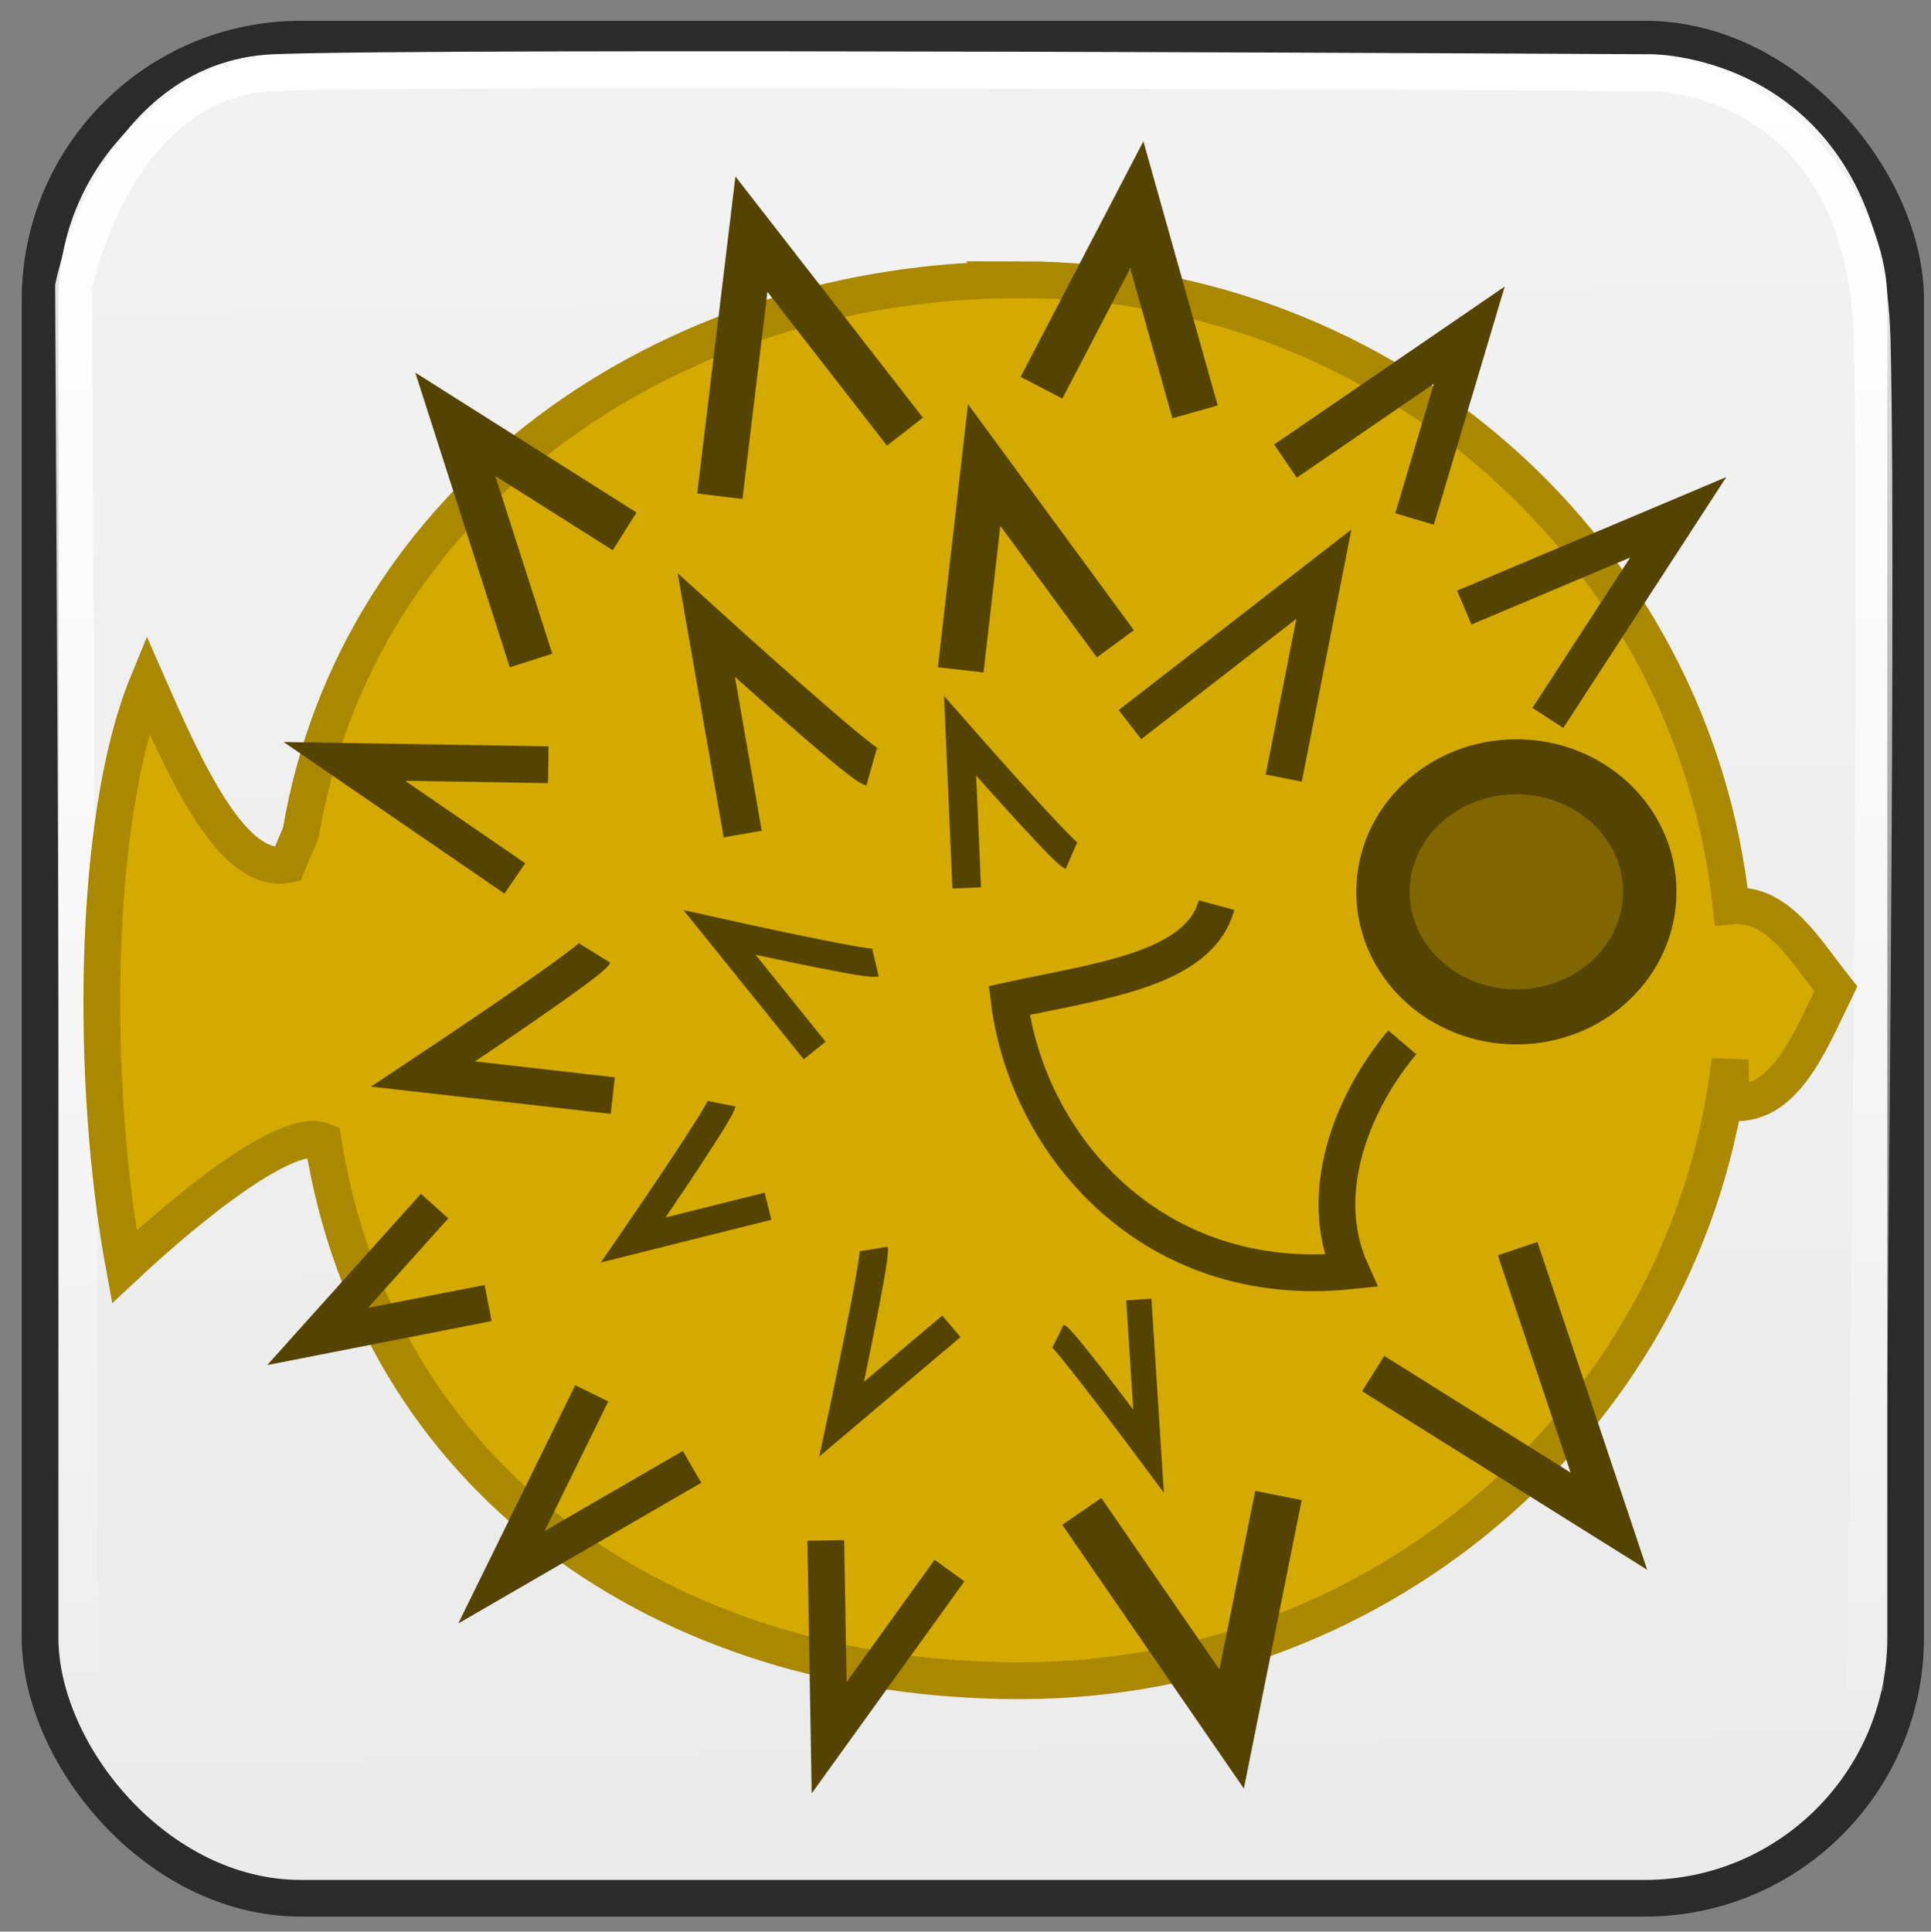 <?xml version="1.0" encoding="UTF-8" standalone="no"?>
<!-- Created with Inkscape (http://www.inkscape.org/) -->

<svg
   xmlns:dc="http://purl.org/dc/elements/1.1/"
   xmlns:cc="http://creativecommons.org/ns#"
   xmlns:rdf="http://www.w3.org/1999/02/22-rdf-syntax-ns#"
   xmlns:svg="http://www.w3.org/2000/svg"
   xmlns="http://www.w3.org/2000/svg"
   xmlns:xlink="http://www.w3.org/1999/xlink"
   xmlns:sodipodi="http://sodipodi.sourceforge.net/DTD/sodipodi-0.dtd"
   xmlns:inkscape="http://www.inkscape.org/namespaces/inkscape"
   width="52.509"
   height="52.52"
   viewBox="0 0 52.509 52.52"
   id="svg5160"
   sodipodi:version="0.32"
   inkscape:version="0.48.5 r10040"
   sodipodi:docname="a:openbsd:openssh.svg"
   version="1.0"
   inkscape:export-xdpi="27.42"
   inkscape:export-ydpi="27.42">
  <rect x="0" y="0" width="52.509" height="52.52" fill="#808080" stroke="none"/>
  <defs
     id="defs5162">
    <linearGradient
       inkscape:collect="always"
       id="linearGradient13960">
      <stop
         style="stop-color:white;stop-opacity:1;"
         offset="0"
         id="stop13962" />
      <stop
         style="stop-color:white;stop-opacity:0;"
         offset="1"
         id="stop13964" />
    </linearGradient>
    <linearGradient
       id="linearGradient3898">
      <stop
         style="stop-color:#e6e6e6;stop-opacity:1;"
         offset="0"
         id="stop3900" />
      <stop
         style="stop-color:white;stop-opacity:1;"
         offset="1"
         id="stop3902" />
    </linearGradient>
    <linearGradient
       inkscape:collect="always"
       xlink:href="#linearGradient3898"
       id="linearGradient13956"
       x1="46.592"
       y1="89.585"
       x2="43.592"
       y2="-74.733"
       gradientUnits="userSpaceOnUse" />
    <linearGradient
       inkscape:collect="always"
       xlink:href="#linearGradient13960"
       id="linearGradient13966"
       x1="26.48"
       y1="1.394"
       x2="26.48"
       y2="52.843"
       gradientUnits="userSpaceOnUse" />
  </defs>
  <sodipodi:namedview
     id="base"
     pagecolor="#ffffff"
     bordercolor="#666666"
     borderopacity="1.0"
     inkscape:pageopacity="0.0"
     inkscape:pageshadow="2"
     inkscape:zoom="11"
     inkscape:cx="13.256239"
     inkscape:cy="22.864967"
     inkscape:current-layer="layer1"
     showgrid="false"
     inkscape:document-units="px"
     inkscape:grid-bbox="true"
     inkscape:window-width="1680"
     inkscape:window-height="1030"
     inkscape:window-x="-3"
     inkscape:window-y="-3"
     showguides="true"
     inkscape:guide-bbox="true"
     inkscape:window-maximized="1">
    <sodipodi:guide
       orientation="vertical"
       position="393.923"
       id="guide5230" />
    <sodipodi:guide
       orientation="vertical"
       position="438.149"
       id="guide5236" />
  </sodipodi:namedview>
  <g
     id="layer1"
     inkscape:label="Layer 1"
     inkscape:groupmode="layer"
     transform="translate(-3.819,-6.156)">
    <g
       inkscape:label="shadow"
       style="display:inline"
       id="layer4"
       transform="translate(-392.79,328.28)" />
    <g
       inkscape:label="shadow"
       id="g3039"
       transform="translate(-840.833,182.272)" />
    <g
       inkscape:label="color"
       id="g3041"
       transform="translate(-840.833,182.272)">
      <path
         style="opacity:1;fill:#71c000;fill-opacity:1;stroke:#71c000;stroke-width:3.379;stroke-linejoin:bevel;stroke-miterlimit:4;stroke-dasharray:none;stroke-opacity:1"
         d=""
         id="path3043" />
      <path
         style="opacity:1;fill:#71c000;fill-opacity:1;stroke:#71c000;stroke-width:3.379;stroke-linejoin:bevel;stroke-miterlimit:4;stroke-dasharray:none;stroke-opacity:1"
         d=""
         id="path3045" />
      <path
         style="opacity:1;fill:#71c000;fill-opacity:1;stroke:#71c000;stroke-width:3.379;stroke-linejoin:bevel;stroke-miterlimit:4;stroke-dasharray:none;stroke-opacity:1"
         d=""
         id="path3047" />
    </g>
    <g
       inkscape:label="highlight"
       id="g3049"
       transform="translate(-840.833,182.272)" />
    <g
       inkscape:label="text"
       id="g3089"
       transform="translate(-840.833,182.272)" />
    <g
       id="g4774"
       inkscape:label="shadow"
       transform="translate(-1426.607,-26.29)" />
    <g
       id="layer2"
       inkscape:label="color"
       transform="translate(-1426.607,-26.29)">
      <path
         style="opacity:1;fill:#71c000;fill-opacity:1;stroke:#71c000;stroke-width:3.379;stroke-linejoin:bevel;stroke-miterlimit:4;stroke-dasharray:none;stroke-opacity:1"
         d=""
         id="path3422" />
      <path
         style="opacity:1;fill:#71c000;fill-opacity:1;stroke:#71c000;stroke-width:3.379;stroke-linejoin:bevel;stroke-miterlimit:4;stroke-dasharray:none;stroke-opacity:1"
         d=""
         id="path3426" />
      <path
         style="opacity:1;fill:#71c000;fill-opacity:1;stroke:#71c000;stroke-width:3.379;stroke-linejoin:bevel;stroke-miterlimit:4;stroke-dasharray:none;stroke-opacity:1"
         d=""
         id="path3428" />
    </g>
    <g
       id="g5777"
       inkscape:label="highlight"
       transform="translate(-1426.607,-26.29)" />
    <g
       id="layer5"
       inkscape:label="text"
       transform="translate(-1426.607,-26.29)" />
    <rect
       style="opacity:1;color:black;fill:url(#linearGradient13956);fill-opacity:1;fill-rule:evenodd;stroke:#2b2b2b;stroke-width:0.997;stroke-linecap:butt;stroke-linejoin:miter;marker:none;marker-start:none;marker-mid:none;marker-end:none;stroke-miterlimit:4;stroke-dasharray:none;stroke-dashoffset:0;stroke-opacity:1;visibility:visible;display:inline;overflow:visible"
       id="rect13948"
       width="50.731"
       height="50.549"
       x="4.908"
       y="7.22"
       ry="7.091" />
    <g
       id="g6007"
       transform="matrix(-3.973892e-3,0.63,-0.63,-3.973892e-3,295.579,-273.619)"
       inkscape:export-xdpi="27.42"
       inkscape:export-ydpi="27.42"
       style="fill:white">
      <g
         transform="translate(415.327,354.416)"
         id="g6011"
         style="fill:white" />
    </g>
    <g
       id="g3192"
       inkscape:label="openvaslogo"
       style="display:inline"
       transform="translate(-996.703,556.527)" />
    <path
       style="opacity:1;color:black;fill:none;fill-opacity:1;fill-rule:evenodd;stroke:url(#linearGradient13966);stroke-width:1;stroke-linecap:butt;stroke-linejoin:miter;marker:none;marker-start:none;marker-mid:none;marker-end:none;stroke-miterlimit:4;stroke-dasharray:none;stroke-dashoffset:0;stroke-opacity:1;visibility:visible;display:inline;overflow:visible"
       d="M 2.182,45.429 L 2,7.793 C 2,7.793 3.091,2.157 7.455,1.975 C 11.818,1.793 44.909,1.975 44.909,1.975 C 44.909,1.975 50.727,1.975 50.909,9.247 C 51.091,16.52 50.727,45.975 50.727,45.975"
       id="path13958"
       transform="translate(3.819,6.156)" />
    <path
       id="path5846"
       d="M 7.636,16.205"
       style="fill:none;stroke:#ffffff;stroke-width:0.322;stroke-linecap:round;stroke-linejoin:round;stroke-miterlimit:4"
       inkscape:connector-curvature="0" />
    <path
       style="fill:#d4aa00;fill-opacity:1;stroke:#aa8800;stroke-opacity:1"
       d="m 31.552,13.761 c -9.659,0 -18.03,5.994 -19.551,15.028 l -0.364,0.872 C 10.133,29.958 8.856,27.09 7.83,24.752 6.313,28.457 6.29,35.682 7.197,40.599 c 1.885,-1.763 4.485,-3.815 5.409,-3.415 1.44,9.127 9.22,14.67 18.946,14.67 9.995,0 18.212,-7.379 19.312,-16.875 l 0.031,1.156 c 1.44,0.117 2.106,-1.572 2.844,-3.094 -0.834,-1.036 -1.551,-2.362 -2.844,-2.25 -1.026,-9.574 -9.293,-17.031 -19.344,-17.031 z"
       id="path13080"
       inkscape:connector-curvature="0"
       sodipodi:nodetypes="scccccsccccs" />
    <path
       style="fill:none;stroke:#554400;stroke-width:1px;stroke-linecap:butt;stroke-linejoin:miter;stroke-opacity:1"
       d="m 36.9,30.766 c -0.475,1.769 -3.235,2.066 -5.637,2.593 0.491,3.931 3.893,7.917 9.287,7.349 -1.005,-2.239 0.188,-4.781 1.401,-6.21"
       id="path13087"
       inkscape:connector-curvature="0"
       sodipodi:nodetypes="cccc" />
    <path
       style="fill:none;stroke:#554400;stroke-width:1.239px;stroke-linecap:butt;stroke-linejoin:miter;stroke-opacity:1"
       d="m 23.393,19.648 0.859,-7.125 4.175,5.37"
       id="path13089"
       inkscape:connector-curvature="0" />
    <path
       style="fill:none;stroke:#554400;stroke-width:1.279px;stroke-linecap:butt;stroke-linejoin:miter;stroke-opacity:1"
       d="m 32.14,16.698 2.592,-4.974 1.584,5.63"
       id="path13091"
       inkscape:connector-curvature="0" />
    <path
       style="fill:none;stroke:#554400;stroke-width:1.092px;stroke-linecap:butt;stroke-linejoin:miter;stroke-opacity:1"
       d="m 38.774,18.693 4.999,-3.425 -1.489,4.999"
       id="path13093"
       inkscape:connector-curvature="0" />
    <path
       style="fill:none;stroke:#554400;stroke-width:1.213px;stroke-linecap:butt;stroke-linejoin:miter;stroke-opacity:1"
       d="m 18.259,24.115 -2.06,-6.423 4.605,2.911"
       id="path13095"
       inkscape:connector-curvature="0" />
    <path
       style="fill:none;stroke:#554400;stroke-width:1px;stroke-linecap:butt;stroke-linejoin:miter;stroke-opacity:1"
       d="M 15.637,38.949 12.455,42.494 17.092,41.585"
       id="path13097"
       inkscape:connector-curvature="0" />
    <path
       style="fill:none;stroke:#554400;stroke-width:1px;stroke-linecap:butt;stroke-linejoin:miter;stroke-opacity:1"
       d="m 19.91,44.04 -2.455,5 5.182,-3"
       id="path13099"
       inkscape:connector-curvature="0" />
    <path
       style="fill:none;stroke:#554400;stroke-width:1px;stroke-linecap:butt;stroke-linejoin:miter;stroke-opacity:1"
       d="m 26.274,48.04 0.091,5.364 3.273,-4.545"
       id="path13101"
       inkscape:connector-curvature="0" />
    <path
       style="fill:none;stroke:#554400;stroke-width:1.288px;stroke-linecap:butt;stroke-linejoin:miter;stroke-opacity:1"
       d="m 33.236,47.25 4.075,5.918 1.273,-6.349"
       id="path13103"
       inkscape:connector-curvature="0" />
    <path
       style="fill:none;stroke:#554400;stroke-width:1.135px;stroke-linecap:butt;stroke-linejoin:miter;stroke-opacity:1"
       d="m 41.159,43.503 6.411,4.014 -2.482,-7.411"
       id="path13105"
       inkscape:connector-curvature="0" />
    <path
       style="fill:none;stroke:#554400;stroke-width:1px;stroke-linecap:butt;stroke-linejoin:miter;stroke-opacity:1"
       d="m 43.637,22.676 5.818,-2.455 -3.545,5.455"
       id="path13107"
       inkscape:connector-curvature="0" />
    <path
       style="fill:none;stroke:#554400;stroke-width:1.249px;stroke-linecap:butt;stroke-linejoin:miter;stroke-opacity:1"
       d="m 29.944,24.369 0.637,-5.569 3.568,4.86"
       id="path13109"
       inkscape:connector-curvature="0" />
    <path
       style="fill:none;stroke:#554400;stroke-width:1.05px;stroke-linecap:butt;stroke-linejoin:miter;stroke-opacity:1"
       d="M 27.521,27.008 C 27.162,26.906 23.026,23.156 23.026,23.156 l 0.989,5.677"
       id="path13111"
       inkscape:connector-curvature="0" />
    <path
       style="fill:none;stroke:#554400;stroke-width:1px;stroke-linecap:butt;stroke-linejoin:miter;stroke-opacity:1"
       d="m 18.728,26.949 -5.545,-0.091 4.636,3.182"
       id="path13113"
       inkscape:connector-curvature="0" />
    <path
       style="fill:none;stroke:#554400;stroke-width:1px;stroke-linecap:butt;stroke-linejoin:miter;stroke-opacity:1"
       d="m 34.546,25.858 5.273,-4.091 -1.091,5.545"
       id="path13115"
       inkscape:connector-curvature="0" />
    <path
       sodipodi:type="arc"
       style="fill:#806600;fill-opacity:1;stroke:#554400;stroke-opacity:1"
       id="path13117"
       sodipodi:cx="36.863636"
       sodipodi:cy="23.338362"
       sodipodi:rx="2.5"
       sodipodi:ry="2.2727273"
       d="m 39.364,23.338 c 0,1.255 -1.119,2.273 -2.5,2.273 -1.381,0 -2.5,-1.018 -2.5,-2.273 0,-1.255 1.119,-2.273 2.5,-2.273 1.381,0 2.5,1.018 2.5,2.273 z"
       transform="matrix(1.451,0,0,1.496,-8.436,-4.509)" />
    <path
       style="fill:none;stroke:#554400;stroke-width:1px;stroke-linecap:butt;stroke-linejoin:miter;stroke-opacity:1"
       d="m 19.993,32.071 c -0.197,0.319 -4.667,3.288 -4.667,3.288 l 5.155,0.586"
       id="path13111-0"
       inkscape:connector-curvature="0" />
    <path
       style="fill:none;stroke:#554400;stroke-width:0.767px;stroke-linecap:butt;stroke-linejoin:miter;stroke-opacity:1"
       d="m 27.581,40.115 c 0.05,0.306 -0.874,4.626 -0.874,4.626 l 2.982,-2.523"
       id="path13111-1"
       inkscape:connector-curvature="0" />
    <path
       style="fill:none;stroke:#554400;stroke-width:0.76px;stroke-linecap:butt;stroke-linejoin:miter;stroke-opacity:1"
       d="m 23.443,36.166 c -0.058,0.292 -2.403,3.704 -2.403,3.704 l 3.663,-0.917"
       id="path13111-2"
       inkscape:connector-curvature="0" />
    <path
       style="fill:none;stroke:#554400;stroke-width:0.778px;stroke-linecap:butt;stroke-linejoin:miter;stroke-opacity:1"
       d="m 32.953,29.425 c -0.263,-0.114 -3.026,-3.259 -3.026,-3.259 l 0.18,4.132"
       id="path13111-7"
       inkscape:connector-curvature="0" />
    <path
       style="fill:none;stroke:#554400;stroke-width:0.764px;stroke-linecap:butt;stroke-linejoin:miter;stroke-opacity:1"
       d="m 27.626,32.332 c -0.268,0.064 -4.239,-0.821 -4.239,-0.821 l 2.585,3.208"
       id="path13111-70"
       inkscape:connector-curvature="0" />
    <path
       style="fill:none;stroke:#554400;stroke-width:0.687px;stroke-linecap:butt;stroke-linejoin:miter;stroke-opacity:1"
       d="m 32.592,42.481 c 0.209,0.103 2.459,3.127 2.459,3.127 L 34.787,41.49"
       id="path13111-24"
       inkscape:connector-curvature="0" />
  </g>
</svg>
